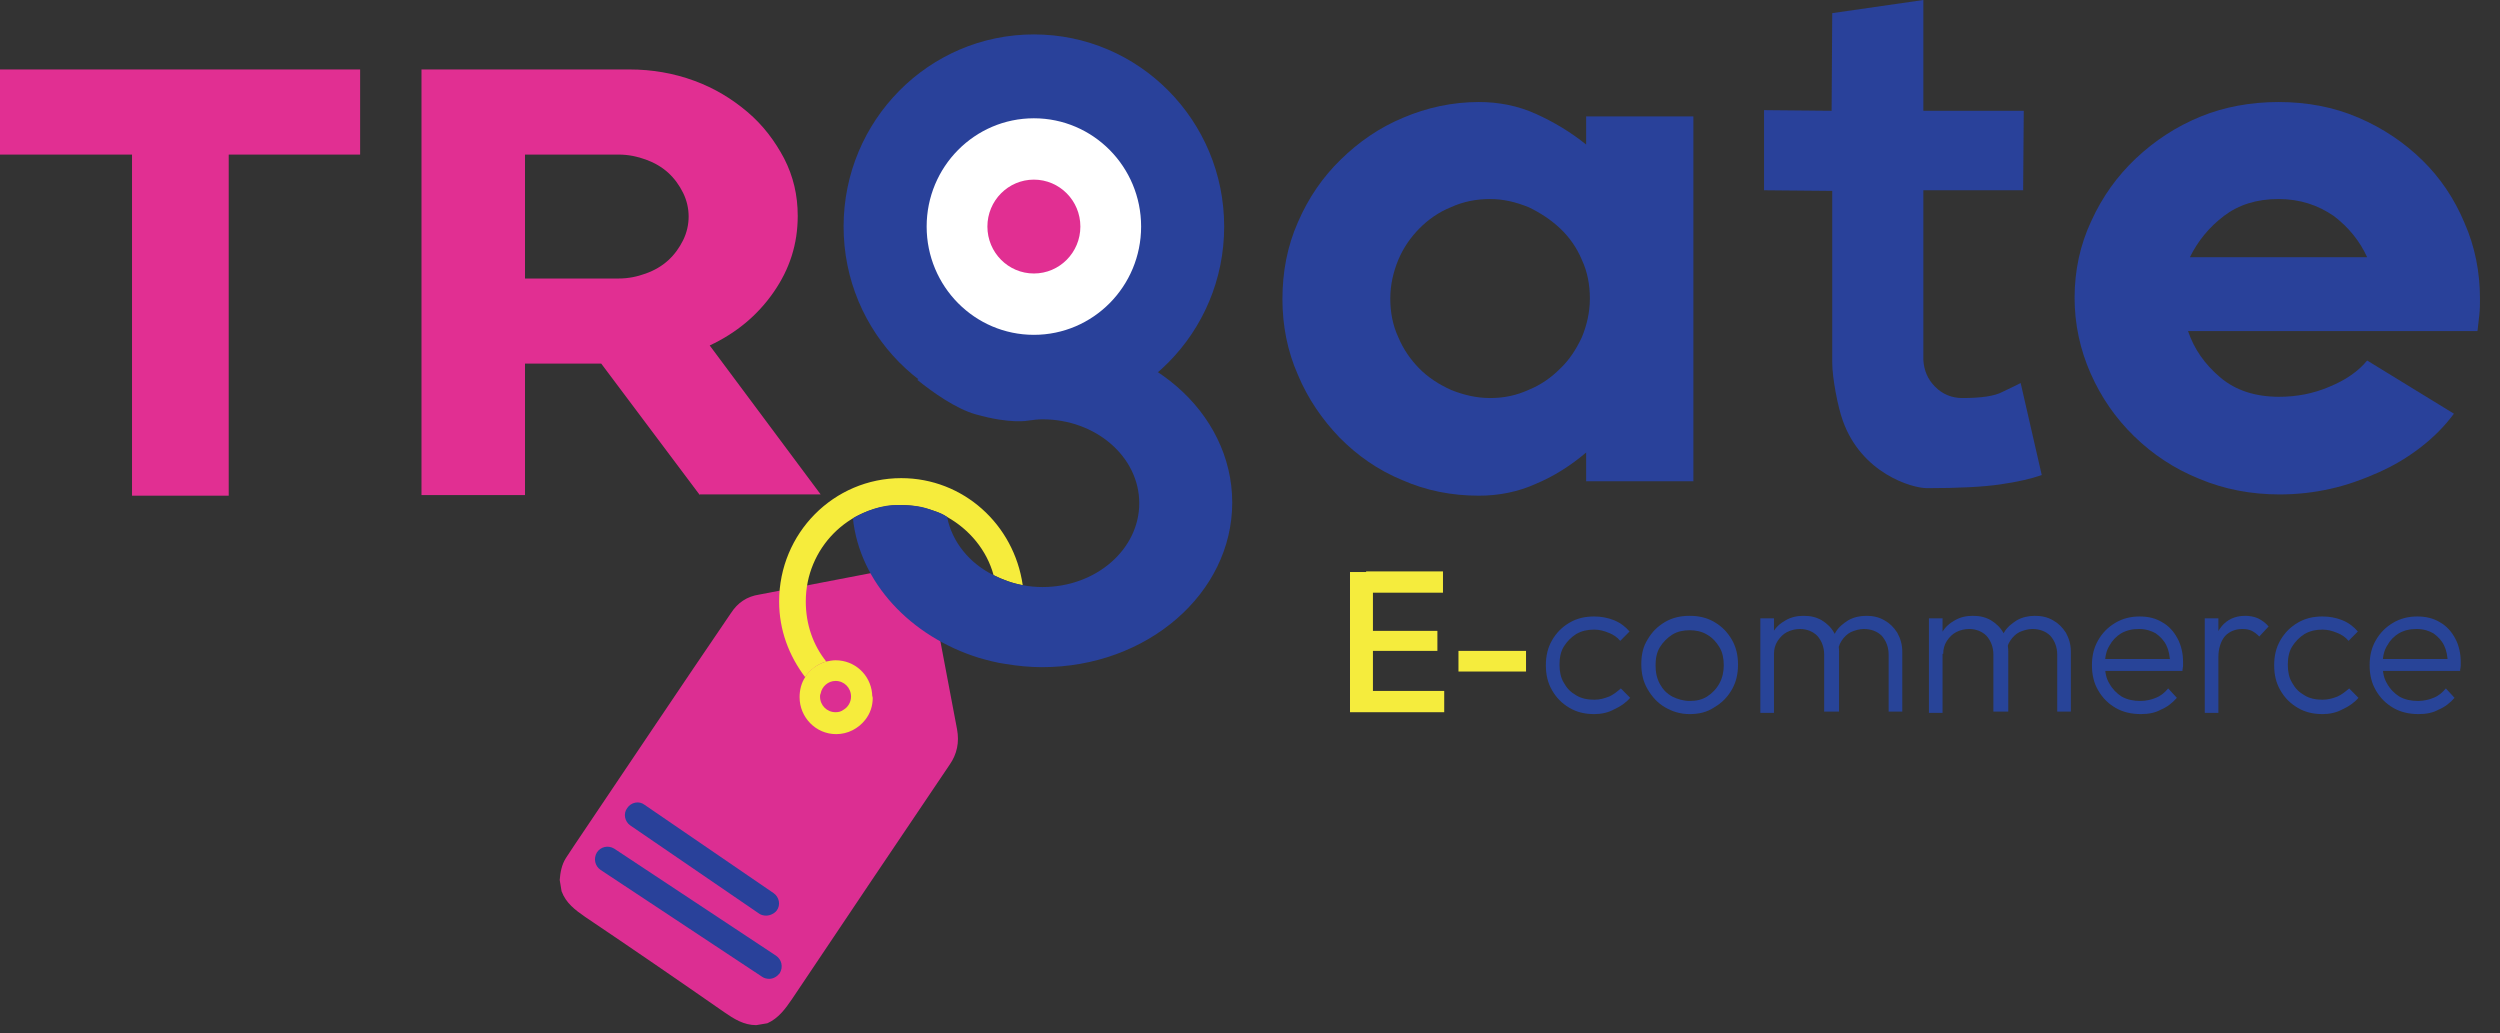 <svg width="121" height="50" viewBox="0 0 121 50" fill="none" xmlns="http://www.w3.org/2000/svg">
<rect x="0" y="0" width="121" height="50" fill="#333333" stroke="none"/>
<path d="M81.96 5.634V23.294H76.77V21.901C76.02 22.537 75.21 23.052 74.34 23.415C73.47 23.809 72.54 23.991 71.58 23.991C70.26 23.991 69.03 23.748 67.86 23.233C66.69 22.749 65.7 22.052 64.83 21.174C63.99 20.295 63.3 19.296 62.82 18.145C62.31 16.993 62.07 15.752 62.07 14.479C62.07 13.146 62.31 11.905 62.82 10.753C63.33 9.572 64.02 8.572 64.89 7.724C65.76 6.876 66.75 6.179 67.92 5.695C69.06 5.21 70.29 4.938 71.58 4.938C72.54 4.938 73.47 5.119 74.34 5.513C75.21 5.907 76.02 6.391 76.77 6.997V5.634H81.96ZM72.12 19.265C72.78 19.265 73.38 19.144 73.98 18.872C74.58 18.629 75.09 18.266 75.51 17.842C75.96 17.418 76.29 16.902 76.56 16.327C76.8 15.752 76.95 15.115 76.95 14.449C76.95 13.783 76.83 13.146 76.56 12.571C76.32 11.995 75.96 11.48 75.51 11.056C75.06 10.632 74.55 10.299 73.98 10.026C73.38 9.784 72.78 9.633 72.12 9.633C71.46 9.633 70.83 9.754 70.23 10.026C69.63 10.269 69.12 10.632 68.7 11.056C68.28 11.48 67.92 11.995 67.68 12.571C67.44 13.146 67.29 13.783 67.29 14.449C67.29 15.115 67.41 15.752 67.68 16.327C67.92 16.902 68.28 17.418 68.7 17.842C69.12 18.266 69.63 18.599 70.23 18.872C70.83 19.114 71.46 19.265 72.12 19.265Z" fill="#29419A"/>
<path d="M98.82 22.991C98.31 23.173 97.65 23.324 96.81 23.445C95.97 23.567 94.8 23.627 93.27 23.627C92.52 23.627 90.09 22.9 89.19 20.356C88.95 19.689 88.68 18.296 88.68 17.539V9.239L85.38 9.209V5.331L88.65 5.362L88.68 0.636L93.09 0V5.362H97.95L97.92 9.209H93.09V17.418C93.12 17.932 93.3 18.357 93.66 18.72C94.02 19.084 94.47 19.265 94.98 19.265C95.88 19.265 96.54 19.174 96.93 18.962C97.32 18.781 97.62 18.629 97.8 18.538L98.82 22.991Z" fill="#29419A"/>
<path d="M110.28 4.938C111.66 4.938 112.95 5.18 114.15 5.695C115.35 6.21 116.37 6.906 117.24 7.755C118.11 8.603 118.8 9.633 119.28 10.784C119.79 11.935 120.03 13.177 120.03 14.449C120.03 14.691 120.03 14.964 120 15.236C119.97 15.509 119.94 15.782 119.91 16.024H105.9C106.2 16.902 106.71 17.63 107.46 18.266C108.21 18.902 109.17 19.205 110.31 19.205C111.15 19.205 111.96 19.053 112.74 18.72C113.55 18.387 114.15 17.963 114.57 17.448L118.77 20.023C118.32 20.628 117.78 21.174 117.15 21.658C116.52 22.143 115.86 22.537 115.11 22.87C114.36 23.203 113.61 23.476 112.8 23.657C111.99 23.839 111.18 23.93 110.34 23.93C108.96 23.93 107.67 23.688 106.44 23.173C105.24 22.688 104.19 21.991 103.29 21.113C102.39 20.235 101.7 19.235 101.19 18.084C100.68 16.933 100.41 15.691 100.41 14.419C100.41 13.086 100.68 11.844 101.22 10.693C101.76 9.511 102.48 8.512 103.38 7.664C104.28 6.816 105.33 6.119 106.53 5.634C107.64 5.18 108.93 4.938 110.28 4.938ZM110.28 9.633C109.23 9.633 108.36 9.905 107.64 10.45C106.92 10.996 106.38 11.662 105.99 12.45H114.57C114.21 11.662 113.67 10.996 112.95 10.45C112.2 9.936 111.33 9.633 110.28 9.633Z" fill="#29419A"/>
<path d="M17.43 7.482H11.07V23.991H6.39V7.482H0V3.362H17.43V7.482Z" fill="#E12F92"/>
<path d="M33.87 23.96L29.1 17.599H25.41V23.96H20.4V3.362H30.48C31.56 3.362 32.61 3.544 33.6 3.908C34.59 4.271 35.43 4.786 36.18 5.422C36.93 6.058 37.5 6.816 37.95 7.664C38.4 8.542 38.61 9.451 38.61 10.45C38.61 11.814 38.22 13.025 37.44 14.146C36.66 15.267 35.64 16.115 34.35 16.721L39.72 23.93H33.87V23.96ZM29.94 13.48C30.42 13.48 30.84 13.389 31.26 13.237C31.68 13.086 32.04 12.874 32.34 12.601C32.64 12.329 32.88 11.995 33.06 11.632C33.24 11.268 33.33 10.874 33.33 10.481C33.33 10.087 33.24 9.693 33.06 9.33C32.88 8.966 32.64 8.633 32.34 8.36C32.04 8.088 31.68 7.876 31.26 7.724C30.84 7.573 30.42 7.482 29.94 7.482H25.41V13.48H29.94Z" fill="#E12F92"/>
<path d="M50.04 20.265C55.127 20.265 59.25 16.101 59.25 10.966C59.25 5.83 55.127 1.666 50.04 1.666C44.954 1.666 40.83 5.83 40.83 10.966C40.83 16.101 44.954 20.265 50.04 20.265Z" fill="#29419A"/>
<path d="M50.04 16.206C52.906 16.206 55.23 13.86 55.23 10.965C55.23 8.071 52.906 5.725 50.04 5.725C47.173 5.725 44.85 8.071 44.85 10.965C44.85 13.86 47.173 16.206 50.04 16.206Z" fill="white"/>
<path d="M50.04 13.237C51.283 13.237 52.29 12.22 52.29 10.965C52.29 9.711 51.283 8.694 50.04 8.694C48.798 8.694 47.79 9.711 47.79 10.965C47.79 12.22 48.798 13.237 50.04 13.237Z" fill="#E12F92"/>
<path d="M27.18 43.135C27.15 42.953 27.12 42.771 27.09 42.59C27.12 42.226 27.18 41.863 27.39 41.529C27.54 41.317 27.66 41.105 27.81 40.893C29.85 37.864 33.3 32.715 35.37 29.686C35.7 29.171 36.15 28.868 36.75 28.777C38.79 28.383 40.86 27.989 42.9 27.595C43.02 27.565 43.14 27.535 43.26 27.535C44.22 27.535 44.97 28.141 45.15 29.11C45.54 31.17 45.93 33.23 46.32 35.289C46.44 35.925 46.32 36.501 45.96 37.016C43.89 40.075 40.41 45.255 38.34 48.345C38.01 48.83 37.68 49.284 37.14 49.526C36.96 49.556 36.78 49.587 36.6 49.617C36 49.617 35.52 49.314 35.04 48.981C32.82 47.436 30.57 45.891 28.32 44.377C27.84 44.044 27.39 43.71 27.18 43.135Z" fill="#DC2E92"/>
<path opacity="0.52" d="M45.81 24.99C45.63 24.899 45.45 24.808 45.24 24.718C45.45 24.778 45.63 24.839 45.78 24.899C45.81 24.93 45.81 24.96 45.81 24.99Z" fill="#29419A"/>
<path d="M43.62 23.142C40.35 23.142 37.71 25.808 37.71 29.11C37.71 30.503 38.19 31.745 38.97 32.775C39.21 32.412 39.57 32.139 39.99 32.018C39.36 31.23 39 30.231 39 29.11C39 26.535 41.07 24.445 43.62 24.445C44.19 24.445 44.76 24.566 45.27 24.748C45.45 24.808 45.66 24.899 45.84 25.021C46.92 25.626 47.76 26.626 48.09 27.838C48.51 28.05 48.99 28.231 49.5 28.322C49.08 25.384 46.62 23.142 43.62 23.142Z" fill="#F6EC3C"/>
<path d="M42.21 33.563C42.12 32.654 41.37 31.957 40.44 31.957C40.29 31.957 40.14 31.988 39.99 32.018C39.57 32.139 39.18 32.412 38.97 32.775C38.79 33.048 38.7 33.381 38.7 33.745C38.7 34.714 39.48 35.532 40.47 35.532C41.04 35.532 41.55 35.259 41.88 34.835C42.12 34.532 42.24 34.169 42.24 33.775C42.21 33.684 42.21 33.623 42.21 33.563ZM40.44 34.471C40.02 34.471 39.69 34.138 39.69 33.714C39.69 33.654 39.69 33.623 39.72 33.563C39.78 33.23 40.08 32.957 40.44 32.957C40.86 32.957 41.19 33.29 41.19 33.714C41.19 33.987 41.04 34.229 40.83 34.35C40.71 34.441 40.59 34.471 40.44 34.471Z" fill="#F6EC3C"/>
<path d="M37.08 44.316C36.96 44.316 36.84 44.286 36.75 44.225L30.51 39.954C30.24 39.772 30.15 39.379 30.36 39.106C30.54 38.833 30.93 38.742 31.2 38.955L37.44 43.226C37.71 43.407 37.8 43.801 37.59 44.074C37.47 44.225 37.26 44.316 37.08 44.316Z" fill="#29419A"/>
<path d="M37.23 47.376C37.11 47.376 36.99 47.345 36.9 47.285L29.07 42.105C28.8 41.923 28.71 41.56 28.89 41.257C29.07 40.984 29.43 40.893 29.73 41.075L37.56 46.255C37.83 46.437 37.92 46.8 37.74 47.103C37.62 47.254 37.44 47.376 37.23 47.376Z" fill="#29419A"/>
<path d="M59.64 24.324C59.64 28.716 55.53 32.291 50.43 32.291C49.83 32.291 49.26 32.23 48.69 32.139C48.24 32.078 47.79 31.957 47.37 31.836C44.07 30.806 41.61 28.201 41.28 25.081C41.88 24.748 42.66 24.415 43.5 24.445C44.55 24.445 44.82 24.596 45.27 24.748C45.45 24.808 45.66 24.899 45.84 25.021C46.08 26.232 46.92 27.262 48.09 27.838C48.51 28.05 48.99 28.232 49.5 28.322C49.8 28.383 50.13 28.413 50.46 28.413C53.04 28.413 55.14 26.596 55.14 24.354C55.14 22.113 53.04 20.295 50.46 20.295C50.22 20.295 50.01 20.325 49.77 20.356C49.77 20.356 48.93 20.538 47.22 20.053C46.26 19.78 45.15 18.993 44.4 18.387C46.02 17.145 48.15 16.418 50.46 16.418C55.53 16.357 59.64 19.932 59.64 24.324Z" fill="#29419A"/>
<path d="M65.34 34.471V27.686H66.45V34.471H65.34ZM66.12 28.686V27.656H69.84V28.686H66.12ZM66.12 31.503V30.534H69.57V31.503H66.12ZM66.12 34.471V33.441H69.9V34.471H66.12Z" fill="#F5EC3D"/>
<path d="M70.59 32.502V31.503H73.86V32.502H70.59Z" fill="#F5EC3D"/>
<path d="M77.16 34.562C76.71 34.562 76.32 34.471 75.96 34.259C75.6 34.047 75.33 33.775 75.12 33.411C74.91 33.048 74.82 32.654 74.82 32.2C74.82 31.745 74.91 31.351 75.12 30.988C75.33 30.624 75.6 30.352 75.96 30.14C76.32 29.928 76.71 29.837 77.16 29.837C77.49 29.837 77.82 29.897 78.12 30.019C78.42 30.14 78.66 30.322 78.87 30.564L78.42 31.018C78.27 30.837 78.09 30.715 77.85 30.624C77.64 30.534 77.4 30.473 77.16 30.473C76.83 30.473 76.56 30.534 76.29 30.685C76.05 30.837 75.84 31.049 75.69 31.291C75.54 31.533 75.48 31.836 75.48 32.169C75.48 32.502 75.54 32.805 75.69 33.048C75.84 33.32 76.02 33.502 76.29 33.654C76.53 33.805 76.83 33.866 77.16 33.866C77.43 33.866 77.64 33.805 77.88 33.714C78.09 33.623 78.27 33.472 78.45 33.32L78.9 33.775C78.69 34.017 78.42 34.199 78.15 34.32C77.82 34.502 77.49 34.562 77.16 34.562Z" fill="#284498"/>
<path d="M81.779 34.562C81.329 34.562 80.939 34.441 80.579 34.229C80.219 34.017 79.95 33.714 79.74 33.351C79.529 32.987 79.439 32.593 79.439 32.139C79.439 31.685 79.529 31.291 79.74 30.958C79.95 30.594 80.219 30.322 80.579 30.109C80.939 29.897 81.329 29.806 81.779 29.806C82.23 29.806 82.62 29.897 82.98 30.109C83.34 30.322 83.609 30.594 83.82 30.958C84.029 31.321 84.12 31.715 84.12 32.169C84.12 32.624 84.029 33.017 83.82 33.381C83.609 33.744 83.34 34.017 82.98 34.229C82.62 34.471 82.23 34.562 81.779 34.562ZM81.779 33.926C82.109 33.926 82.379 33.865 82.62 33.714C82.859 33.563 83.07 33.351 83.219 33.078C83.37 32.805 83.43 32.502 83.43 32.2C83.43 31.866 83.37 31.563 83.219 31.321C83.07 31.079 82.889 30.867 82.62 30.715C82.379 30.564 82.079 30.503 81.779 30.503C81.48 30.503 81.18 30.564 80.939 30.715C80.7 30.867 80.49 31.079 80.34 31.321C80.189 31.563 80.129 31.866 80.129 32.2C80.129 32.533 80.189 32.836 80.34 33.108C80.49 33.381 80.669 33.563 80.939 33.714C81.18 33.835 81.48 33.926 81.779 33.926Z" fill="#284498"/>
<path d="M85.2 34.471V29.928H85.86V34.502H85.2V34.471ZM88.29 34.471V31.685C88.29 31.321 88.17 31.018 87.96 30.776C87.75 30.564 87.45 30.443 87.12 30.443C86.88 30.443 86.67 30.503 86.49 30.594C86.31 30.685 86.16 30.836 86.04 31.018C85.92 31.2 85.86 31.412 85.86 31.654L85.56 31.533C85.56 31.17 85.65 30.867 85.8 30.624C85.95 30.352 86.16 30.17 86.43 30.019C86.7 29.867 86.97 29.806 87.3 29.806C87.63 29.806 87.9 29.867 88.17 30.019C88.41 30.17 88.62 30.352 88.77 30.624C88.92 30.897 89.01 31.2 89.01 31.533V34.441H88.29V34.471ZM91.41 34.471V31.685C91.41 31.321 91.29 31.018 91.08 30.776C90.87 30.564 90.57 30.443 90.21 30.443C90 30.443 89.79 30.503 89.58 30.594C89.4 30.685 89.25 30.836 89.13 31.018C89.01 31.2 88.95 31.412 88.95 31.654L88.56 31.533C88.59 31.17 88.68 30.867 88.83 30.624C88.98 30.352 89.22 30.17 89.46 30.019C89.73 29.867 90.03 29.806 90.33 29.806C90.66 29.806 90.93 29.867 91.2 30.019C91.47 30.17 91.65 30.352 91.83 30.624C91.98 30.897 92.07 31.2 92.07 31.533V34.441H91.41V34.471Z" fill="#284498"/>
<path d="M93.36 34.471V29.928H94.02V34.502H93.36V34.471ZM96.48 34.471V31.685C96.48 31.321 96.36 31.018 96.15 30.776C95.94 30.564 95.64 30.443 95.31 30.443C95.07 30.443 94.86 30.503 94.68 30.594C94.5 30.685 94.35 30.836 94.23 31.018C94.11 31.2 94.05 31.412 94.05 31.654L93.75 31.533C93.75 31.17 93.84 30.867 93.99 30.624C94.14 30.352 94.35 30.17 94.62 30.019C94.89 29.867 95.16 29.806 95.49 29.806C95.82 29.806 96.09 29.867 96.36 30.019C96.6 30.17 96.81 30.352 96.96 30.624C97.11 30.897 97.2 31.2 97.2 31.533V34.441H96.48V34.471ZM99.57 34.471V31.685C99.57 31.321 99.45 31.018 99.24 30.776C99.03 30.564 98.73 30.443 98.37 30.443C98.16 30.443 97.95 30.503 97.74 30.594C97.56 30.685 97.41 30.836 97.29 31.018C97.17 31.2 97.11 31.412 97.11 31.654L96.72 31.533C96.75 31.17 96.84 30.867 96.99 30.624C97.14 30.352 97.38 30.17 97.62 30.019C97.89 29.867 98.19 29.806 98.49 29.806C98.82 29.806 99.09 29.867 99.36 30.019C99.63 30.17 99.81 30.352 99.99 30.624C100.14 30.897 100.23 31.2 100.23 31.533V34.441H99.57V34.471Z" fill="#284498"/>
<path d="M103.62 34.562C103.17 34.562 102.75 34.471 102.39 34.259C102.03 34.047 101.76 33.775 101.55 33.411C101.34 33.048 101.25 32.654 101.25 32.2C101.25 31.745 101.34 31.351 101.55 30.988C101.76 30.624 102.03 30.352 102.39 30.14C102.75 29.928 103.14 29.837 103.56 29.837C103.98 29.837 104.34 29.928 104.64 30.11C104.97 30.291 105.21 30.564 105.39 30.897C105.57 31.23 105.66 31.624 105.66 32.048C105.66 32.109 105.66 32.169 105.66 32.23C105.66 32.29 105.63 32.381 105.63 32.472H101.73V31.897H105.27L105.03 32.109C105.03 31.776 104.97 31.473 104.85 31.23C104.73 30.988 104.55 30.806 104.34 30.655C104.13 30.534 103.86 30.443 103.53 30.443C103.2 30.443 102.93 30.503 102.66 30.655C102.42 30.806 102.24 30.988 102.09 31.261C101.94 31.503 101.88 31.806 101.88 32.169C101.88 32.533 101.94 32.836 102.09 33.078C102.24 33.351 102.45 33.563 102.69 33.714C102.96 33.866 103.26 33.926 103.59 33.926C103.86 33.926 104.13 33.866 104.34 33.775C104.58 33.684 104.76 33.532 104.94 33.32L105.36 33.775C105.15 34.017 104.88 34.229 104.58 34.35C104.31 34.502 103.98 34.562 103.62 34.562Z" fill="#284498"/>
<path d="M106.71 34.471V29.928H107.37V34.502H106.71V34.471ZM107.37 31.806L107.1 31.685C107.1 31.109 107.25 30.655 107.52 30.322C107.79 29.988 108.18 29.806 108.66 29.806C108.87 29.806 109.08 29.837 109.29 29.928C109.47 30.019 109.65 30.14 109.8 30.322L109.35 30.806C109.23 30.685 109.11 30.594 108.99 30.534C108.87 30.473 108.72 30.443 108.54 30.443C108.18 30.443 107.91 30.564 107.7 30.776C107.49 31.018 107.37 31.382 107.37 31.806Z" fill="#284498"/>
<path d="M112.41 34.562C111.96 34.562 111.57 34.471 111.21 34.259C110.85 34.047 110.58 33.775 110.37 33.411C110.16 33.048 110.07 32.654 110.07 32.2C110.07 31.745 110.16 31.351 110.37 30.988C110.58 30.624 110.85 30.352 111.21 30.14C111.57 29.928 111.96 29.837 112.41 29.837C112.74 29.837 113.07 29.897 113.37 30.019C113.67 30.14 113.91 30.322 114.12 30.564L113.67 31.018C113.52 30.837 113.34 30.715 113.1 30.624C112.89 30.534 112.65 30.473 112.41 30.473C112.08 30.473 111.81 30.534 111.54 30.685C111.3 30.837 111.09 31.049 110.94 31.291C110.79 31.533 110.73 31.836 110.73 32.169C110.73 32.502 110.79 32.805 110.94 33.048C111.09 33.32 111.27 33.502 111.54 33.654C111.78 33.805 112.08 33.866 112.41 33.866C112.68 33.866 112.89 33.805 113.13 33.714C113.34 33.623 113.52 33.472 113.7 33.32L114.15 33.775C113.94 34.017 113.67 34.199 113.4 34.32C113.07 34.502 112.74 34.562 112.41 34.562Z" fill="#284498"/>
<path d="M117.06 34.562C116.61 34.562 116.19 34.471 115.83 34.259C115.47 34.047 115.2 33.775 114.99 33.411C114.78 33.048 114.69 32.654 114.69 32.2C114.69 31.745 114.78 31.351 114.99 30.988C115.2 30.624 115.47 30.352 115.83 30.14C116.19 29.928 116.58 29.837 117 29.837C117.42 29.837 117.78 29.928 118.08 30.11C118.41 30.291 118.65 30.564 118.83 30.897C119.01 31.23 119.1 31.624 119.1 32.048C119.1 32.109 119.1 32.169 119.1 32.23C119.1 32.29 119.07 32.381 119.07 32.472H115.17V31.897H118.71L118.47 32.109C118.47 31.776 118.41 31.473 118.29 31.23C118.17 30.988 117.99 30.806 117.78 30.655C117.57 30.534 117.3 30.443 116.97 30.443C116.64 30.443 116.37 30.503 116.1 30.655C115.86 30.806 115.68 30.988 115.53 31.261C115.38 31.503 115.32 31.806 115.32 32.169C115.32 32.533 115.38 32.836 115.53 33.078C115.68 33.351 115.89 33.563 116.13 33.714C116.4 33.866 116.7 33.926 117.03 33.926C117.3 33.926 117.57 33.866 117.78 33.775C118.02 33.684 118.2 33.532 118.38 33.32L118.8 33.775C118.59 34.017 118.32 34.229 118.02 34.35C117.75 34.502 117.42 34.562 117.06 34.562Z" fill="#284498"/>
</svg>
